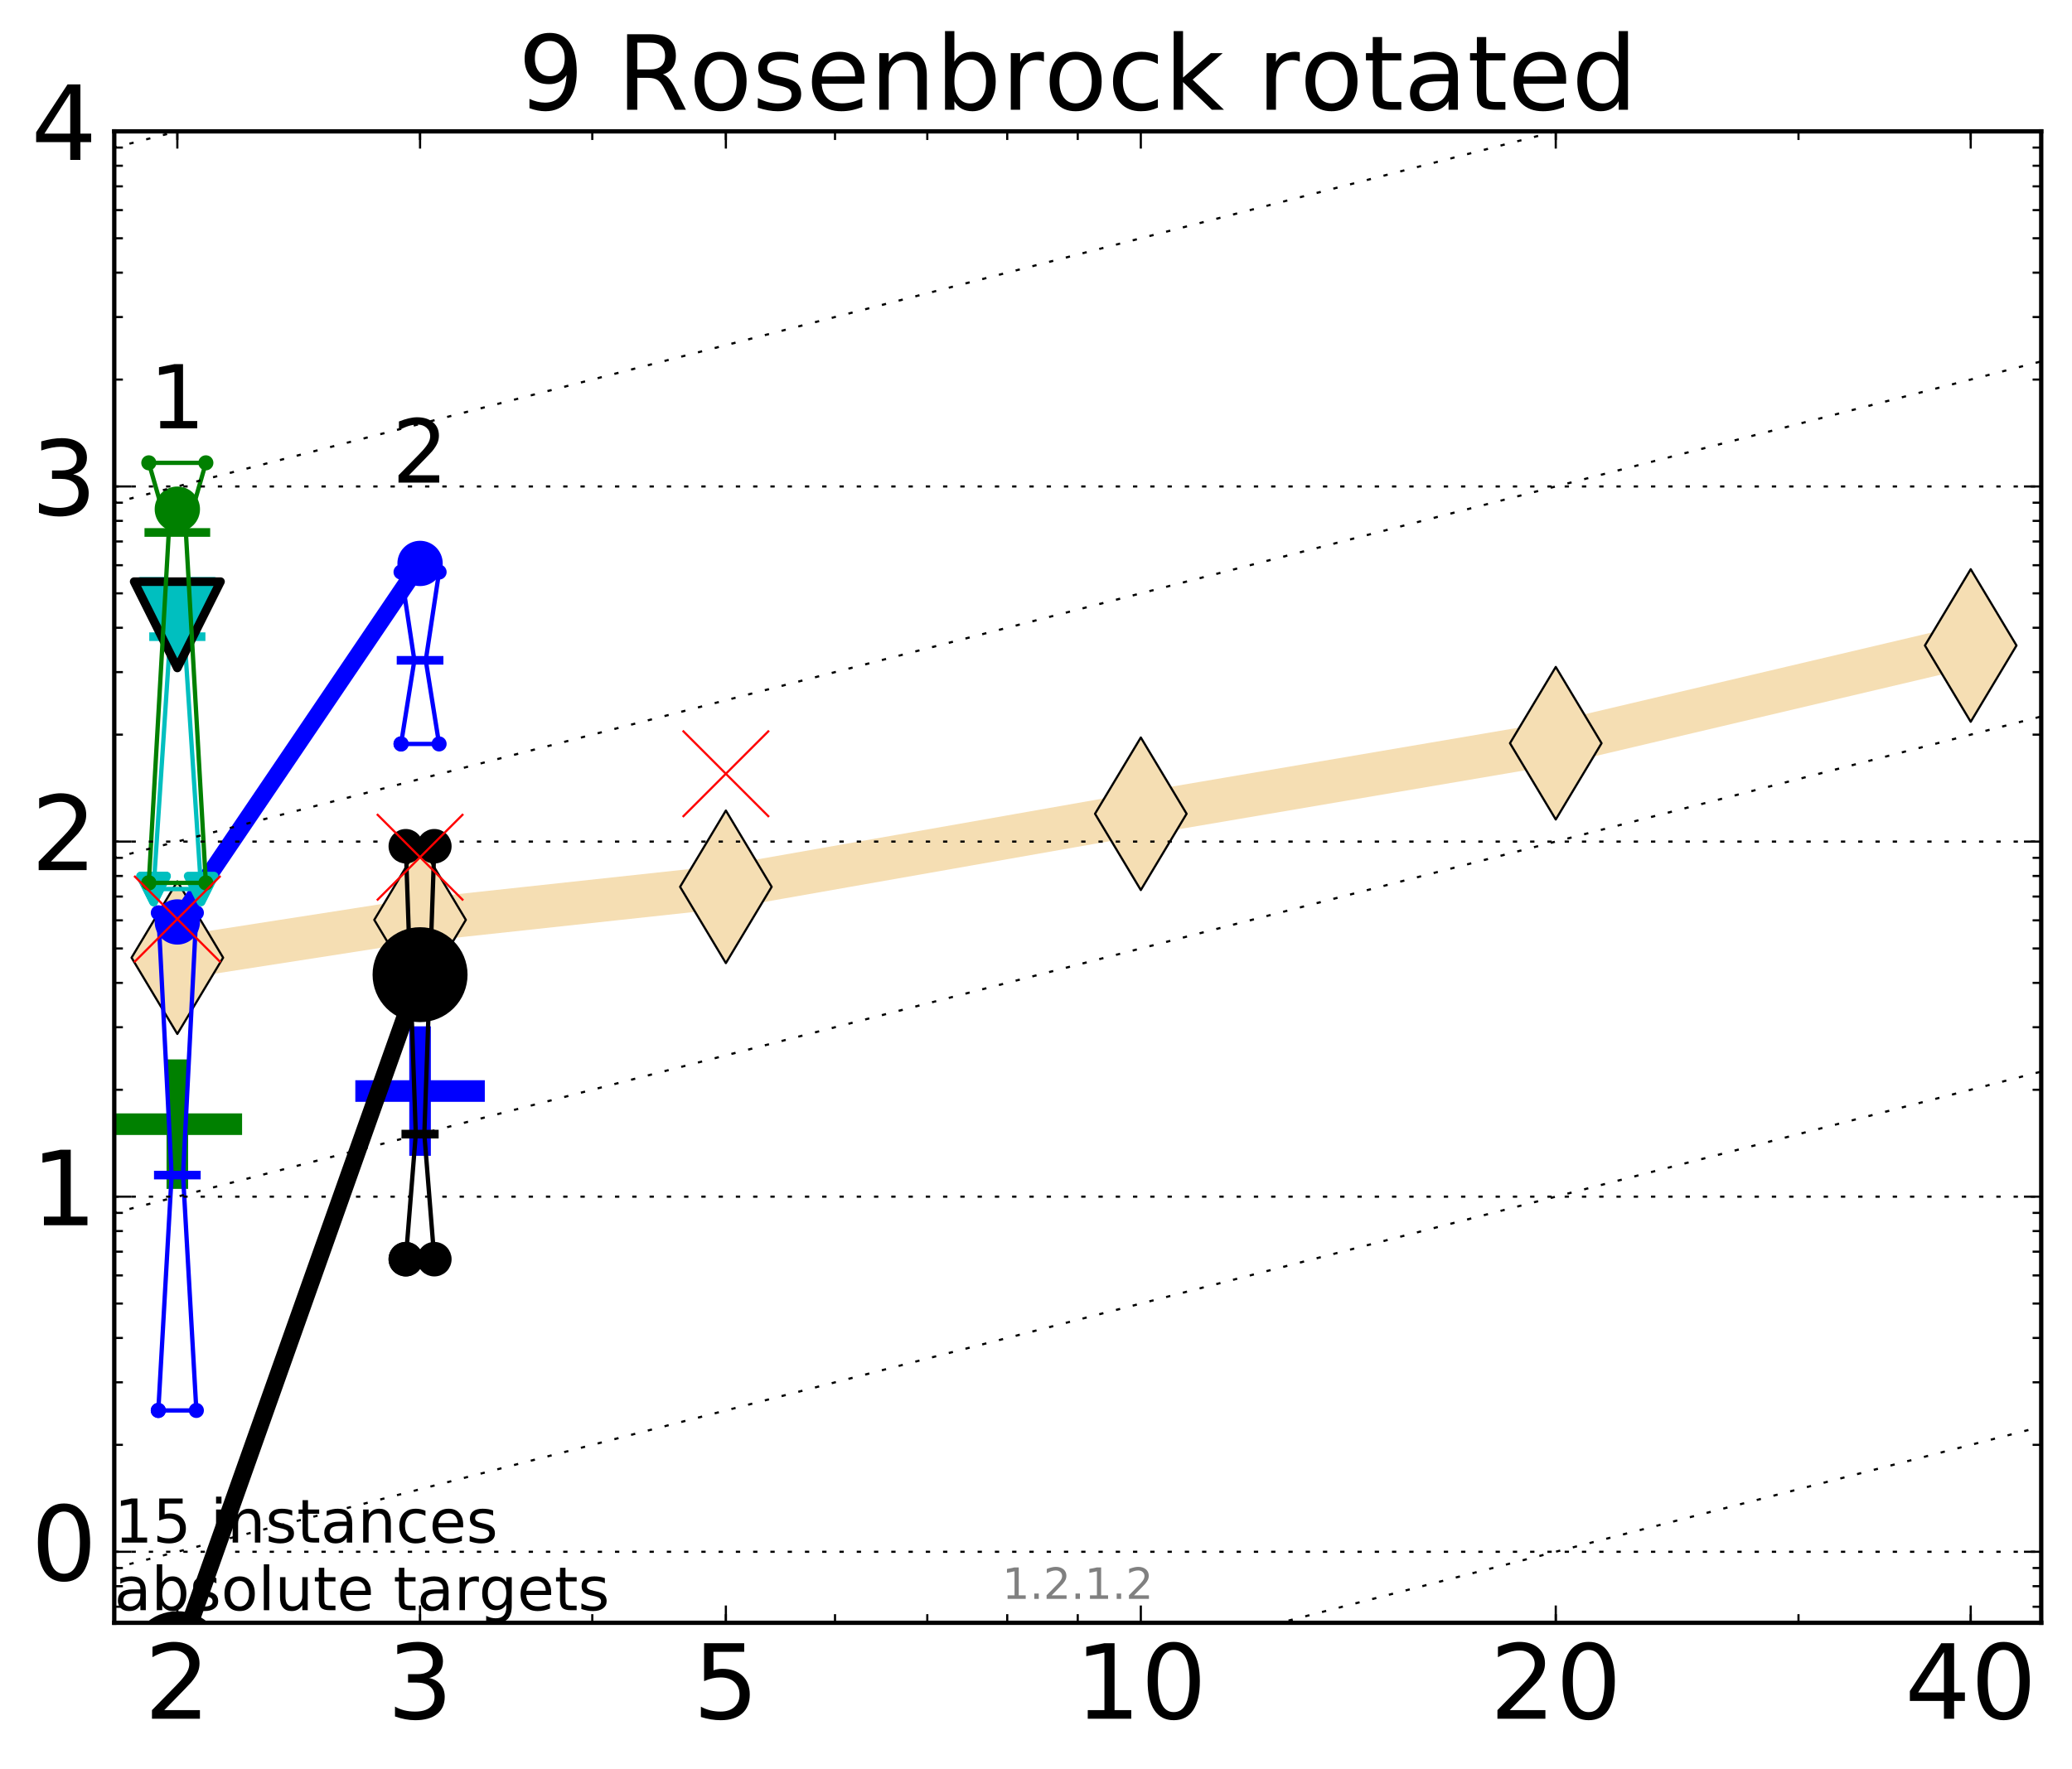 <?xml version="1.0" encoding="utf-8" standalone="no"?>
<!DOCTYPE svg PUBLIC "-//W3C//DTD SVG 1.1//EN"
  "http://www.w3.org/Graphics/SVG/1.1/DTD/svg11.dtd">
<!-- Created with matplotlib (http://matplotlib.org/) -->
<svg height="410pt" version="1.1" viewBox="0 0 480 410" width="480pt" xmlns="http://www.w3.org/2000/svg" xmlns:xlink="http://www.w3.org/1999/xlink">
 <defs>
  <style type="text/css">
*{stroke-linecap:butt;stroke-linejoin:round;stroke-miterlimit:100000;}
  </style>
 </defs>
 <g id="figure_1">
  <g id="patch_1">
   <path d="M 0 410.464 
L 480.07 410.464 
L 480.07 0 
L 0 0 
z
" style="fill:#ffffff;"/>
  </g>
  <g id="axes_1">
   <g id="patch_2">
    <path d="M 26.47 376.036 
L 472.87 376.036 
L 472.87 30.436 
L 26.47 30.436 
z
" style="fill:#ffffff;"/>
   </g>
   <g id="line2d_1">
    <path clip-path="url(#pd590827c18)" d="M 41.082 221.913 
L 97.312 213.157 
L 168.155 205.499 
L 264.282 188.57 
L 360.409 172.222 
L 456.536 149.575 
" style="fill:none;stroke:#f5deb3;stroke-linecap:square;stroke-width:10.0;"/>
    <defs>
     <path d="M -0 17.678 
L 10.607 0 
L 0 -17.678 
L -10.607 -0 
z
" id="m4404796db0" style="stroke:#000000;stroke-linejoin:miter;stroke-width:0.5;"/>
    </defs>
    <g clip-path="url(#pd590827c18)">
     <use style="fill:#f5deb3;stroke:#000000;stroke-linejoin:miter;stroke-width:0.5;" x="41.082" xlink:href="#m4404796db0" y="221.913"/>
     <use style="fill:#f5deb3;stroke:#000000;stroke-linejoin:miter;stroke-width:0.5;" x="97.312" xlink:href="#m4404796db0" y="213.157"/>
     <use style="fill:#f5deb3;stroke:#000000;stroke-linejoin:miter;stroke-width:0.5;" x="168.155" xlink:href="#m4404796db0" y="205.499"/>
     <use style="fill:#f5deb3;stroke:#000000;stroke-linejoin:miter;stroke-width:0.5;" x="264.282" xlink:href="#m4404796db0" y="188.57"/>
     <use style="fill:#f5deb3;stroke:#000000;stroke-linejoin:miter;stroke-width:0.5;" x="360.409" xlink:href="#m4404796db0" y="172.222"/>
     <use style="fill:#f5deb3;stroke:#000000;stroke-linejoin:miter;stroke-width:0.5;" x="456.536" xlink:href="#m4404796db0" y="149.575"/>
    </g>
   </g>
   <g id="line2d_2">
    <defs>
     <path d="M -15 0 
L 15 0 
M 0 15 
L 0 -15 
" id="me216e71aa7" style="stroke:#008000;stroke-width:5.0;"/>
    </defs>
    <g clip-path="url(#pd590827c18)">
     <use style="fill:#008000;stroke:#008000;stroke-width:5.0;" x="41.082" xlink:href="#me216e71aa7" y="260.497"/>
    </g>
   </g>
   <g id="line2d_3">
    <defs>
     <path d="M -15 0 
L 15 0 
M 0 15 
L 0 -15 
" id="m87213e267c" style="stroke:#0000ff;stroke-width:5.0;"/>
    </defs>
    <g clip-path="url(#pd590827c18)">
     <use style="fill:#0000ff;stroke:#0000ff;stroke-width:5.0;" x="97.312" xlink:href="#m87213e267c" y="252.822"/>
    </g>
   </g>
   <g id="line2d_4">
    <path clip-path="url(#pd590827c18)" d="M 37.777 384.35 
L 40.09 384.35 
L 37.777 384.35 
L 44.386 384.35 
L 42.073 384.35 
L 44.386 384.35 
L 37.777 384.35 
" style="fill:none;stroke:#000000;stroke-linecap:square;"/>
   </g>
   <g id="line2d_5">
    <path clip-path="url(#pd590827c18)" d="M 37.777 384.35 
L 44.386 384.35 
L 44.386 384.35 
L 37.777 384.35 
L 37.777 384.35 
" style="fill:none;"/>
    <defs>
     <path d="M 0 3 
C 0.796 3 1.559 2.684 2.121 2.121 
C 2.684 1.559 3 0.796 3 0 
C 3 -0.796 2.684 -1.559 2.121 -2.121 
C 1.559 -2.684 0.796 -3 0 -3 
C -0.796 -3 -1.559 -2.684 -2.121 -2.121 
C -2.684 -1.559 -3 -0.796 -3 0 
C -3 0.796 -2.684 1.559 -2.121 2.121 
C -1.559 2.684 -0.796 3 0 3 
z
" id="mb5e96d8d85" style="stroke:#000000;stroke-width:2.0;"/>
    </defs>
    <g clip-path="url(#pd590827c18)">
     <use style="stroke:#000000;stroke-width:2.0;" x="37.777" xlink:href="#mb5e96d8d85" y="384.35"/>
     <use style="stroke:#000000;stroke-width:2.0;" x="44.386" xlink:href="#mb5e96d8d85" y="384.35"/>
     <use style="stroke:#000000;stroke-width:2.0;" x="44.386" xlink:href="#mb5e96d8d85" y="384.35"/>
     <use style="stroke:#000000;stroke-width:2.0;" x="37.777" xlink:href="#mb5e96d8d85" y="384.35"/>
     <use style="stroke:#000000;stroke-width:2.0;" x="37.777" xlink:href="#mb5e96d8d85" y="384.35"/>
    </g>
   </g>
   <g id="line2d_6">
    <path clip-path="url(#pd590827c18)" d="M 37.777 384.35 
L 44.386 384.35 
" style="fill:none;stroke:#000000;stroke-linecap:square;stroke-width:2.0;"/>
   </g>
   <g id="line2d_7">
    <path clip-path="url(#pd590827c18)" d="M 94.008 291.783 
L 96.321 262.804 
L 94.008 196.096 
L 100.617 196.096 
L 98.304 262.804 
L 100.617 291.783 
L 94.008 291.783 
" style="fill:none;stroke:#000000;stroke-linecap:square;"/>
   </g>
   <g id="line2d_8">
    <path clip-path="url(#pd590827c18)" d="M 94.008 291.783 
L 100.617 291.783 
L 100.617 196.096 
L 94.008 196.096 
L 94.008 291.783 
" style="fill:none;"/>
    <g clip-path="url(#pd590827c18)">
     <use style="stroke:#000000;stroke-width:2.0;" x="94.008" xlink:href="#mb5e96d8d85" y="291.783"/>
     <use style="stroke:#000000;stroke-width:2.0;" x="100.617" xlink:href="#mb5e96d8d85" y="291.783"/>
     <use style="stroke:#000000;stroke-width:2.0;" x="100.617" xlink:href="#mb5e96d8d85" y="196.096"/>
     <use style="stroke:#000000;stroke-width:2.0;" x="94.008" xlink:href="#mb5e96d8d85" y="196.096"/>
     <use style="stroke:#000000;stroke-width:2.0;" x="94.008" xlink:href="#mb5e96d8d85" y="291.783"/>
    </g>
   </g>
   <g id="line2d_9">
    <path clip-path="url(#pd590827c18)" d="M 94.008 262.804 
L 100.617 262.804 
" style="fill:none;stroke:#000000;stroke-linecap:square;stroke-width:2.0;"/>
   </g>
   <g id="line2d_10">
    <path clip-path="url(#pd590827c18)" d="M 41.082 384.35 
L 97.312 225.855 
" style="fill:none;stroke:#000000;stroke-linecap:square;stroke-width:4.0;"/>
   </g>
   <g id="line2d_11">
    <path clip-path="url(#pd590827c18)" d="M 41.082 384.35 
L 97.312 225.855 
" style="fill:none;"/>
    <defs>
     <path d="M 0 10 
C 2.652 10 5.196 8.946 7.071 7.071 
C 8.946 5.196 10 2.652 10 0 
C 10 -2.652 8.946 -5.196 7.071 -7.071 
C 5.196 -8.946 2.652 -10 0 -10 
C -2.652 -10 -5.196 -8.946 -7.071 -7.071 
C -8.946 -5.196 -10 -2.652 -10 0 
C -10 2.652 -8.946 5.196 -7.071 7.071 
C -5.196 8.946 -2.652 10 0 10 
z
" id="m36f21cb3d3" style="stroke:#000000;stroke-width:2.0;"/>
    </defs>
    <g clip-path="url(#pd590827c18)">
     <use style="stroke:#000000;stroke-width:2.0;" x="41.082" xlink:href="#m36f21cb3d3" y="384.35"/>
     <use style="stroke:#000000;stroke-width:2.0;" x="97.312" xlink:href="#m36f21cb3d3" y="225.855"/>
    </g>
   </g>
   <g id="line2d_12">
    <path clip-path="url(#pd590827c18)" d="M 36.676 326.834 
L 39.76 272.299 
L 36.676 211.519 
L 45.488 211.519 
L 42.403 272.299 
L 45.488 326.834 
L 36.676 326.834 
" style="fill:none;stroke:#0000ff;stroke-linecap:square;"/>
   </g>
   <g id="line2d_13">
    <path clip-path="url(#pd590827c18)" d="M 36.676 326.834 
L 45.488 326.834 
L 45.488 211.519 
L 36.676 211.519 
L 36.676 326.834 
" style="fill:none;"/>
    <defs>
     <path d="M 0 1.5 
C 0.398 1.5 0.779 1.342 1.061 1.061 
C 1.342 0.779 1.5 0.398 1.5 0 
C 1.5 -0.398 1.342 -0.779 1.061 -1.061 
C 0.779 -1.342 0.398 -1.5 0 -1.5 
C -0.398 -1.5 -0.779 -1.342 -1.061 -1.061 
C -1.342 -0.779 -1.5 -0.398 -1.5 0 
C -1.5 0.398 -1.342 0.779 -1.061 1.061 
C -0.779 1.342 -0.398 1.5 0 1.5 
z
" id="me85b6ad735" style="stroke:#0000ff;stroke-width:0.5;"/>
    </defs>
    <g clip-path="url(#pd590827c18)">
     <use style="fill:#0000ff;stroke:#0000ff;stroke-width:0.5;" x="36.676" xlink:href="#me85b6ad735" y="326.834"/>
     <use style="fill:#0000ff;stroke:#0000ff;stroke-width:0.5;" x="45.488" xlink:href="#me85b6ad735" y="326.834"/>
     <use style="fill:#0000ff;stroke:#0000ff;stroke-width:0.5;" x="45.488" xlink:href="#me85b6ad735" y="211.519"/>
     <use style="fill:#0000ff;stroke:#0000ff;stroke-width:0.5;" x="36.676" xlink:href="#me85b6ad735" y="211.519"/>
     <use style="fill:#0000ff;stroke:#0000ff;stroke-width:0.5;" x="36.676" xlink:href="#me85b6ad735" y="326.834"/>
    </g>
   </g>
   <g id="line2d_14">
    <path clip-path="url(#pd590827c18)" d="M 36.676 272.299 
L 45.488 272.299 
" style="fill:none;stroke:#0000ff;stroke-linecap:square;stroke-width:2.0;"/>
   </g>
   <g id="line2d_15">
    <path clip-path="url(#pd590827c18)" d="M 92.906 172.385 
L 95.991 153.016 
L 92.906 132.56 
L 101.718 132.56 
L 98.634 153.016 
L 101.718 172.385 
L 92.906 172.385 
" style="fill:none;stroke:#0000ff;stroke-linecap:square;"/>
   </g>
   <g id="line2d_16">
    <path clip-path="url(#pd590827c18)" d="M 92.906 172.385 
L 101.718 172.385 
L 101.718 132.56 
L 92.906 132.56 
L 92.906 172.385 
" style="fill:none;"/>
    <g clip-path="url(#pd590827c18)">
     <use style="fill:#0000ff;stroke:#0000ff;stroke-width:0.5;" x="92.906" xlink:href="#me85b6ad735" y="172.385"/>
     <use style="fill:#0000ff;stroke:#0000ff;stroke-width:0.5;" x="101.718" xlink:href="#me85b6ad735" y="172.385"/>
     <use style="fill:#0000ff;stroke:#0000ff;stroke-width:0.5;" x="101.718" xlink:href="#me85b6ad735" y="132.56"/>
     <use style="fill:#0000ff;stroke:#0000ff;stroke-width:0.5;" x="92.906" xlink:href="#me85b6ad735" y="132.56"/>
     <use style="fill:#0000ff;stroke:#0000ff;stroke-width:0.5;" x="92.906" xlink:href="#me85b6ad735" y="172.385"/>
    </g>
   </g>
   <g id="line2d_17">
    <path clip-path="url(#pd590827c18)" d="M 92.906 153.016 
L 101.718 153.016 
" style="fill:none;stroke:#0000ff;stroke-linecap:square;stroke-width:2.0;"/>
   </g>
   <g id="line2d_18">
    <path clip-path="url(#pd590827c18)" d="M 41.082 213.637 
L 97.312 130.562 
" style="fill:none;stroke:#0000ff;stroke-linecap:square;stroke-width:4.0;"/>
   </g>
   <g id="line2d_19">
    <path clip-path="url(#pd590827c18)" d="M 41.082 213.637 
L 97.312 130.562 
" style="fill:none;"/>
    <defs>
     <path d="M 0 5 
C 1.326 5 2.598 4.473 3.536 3.536 
C 4.473 2.598 5 1.326 5 0 
C 5 -1.326 4.473 -2.598 3.536 -3.536 
C 2.598 -4.473 1.326 -5 0 -5 
C -1.326 -5 -2.598 -4.473 -3.536 -3.536 
C -4.473 -2.598 -5 -1.326 -5 0 
C -5 1.326 -4.473 2.598 -3.536 3.536 
C -2.598 4.473 -1.326 5 0 5 
z
" id="m12a043148b" style="stroke:#0000ff;stroke-width:0.5;"/>
    </defs>
    <g clip-path="url(#pd590827c18)">
     <use style="fill:#0000ff;stroke:#0000ff;stroke-width:0.5;" x="41.082" xlink:href="#m12a043148b" y="213.637"/>
     <use style="fill:#0000ff;stroke:#0000ff;stroke-width:0.5;" x="97.312" xlink:href="#m12a043148b" y="130.562"/>
    </g>
   </g>
   <g id="line2d_20">
    <path clip-path="url(#pd590827c18)" d="M 35.574 206.01 
L 39.429 147.536 
L 35.574 137.708 
L 46.589 137.708 
L 42.734 147.536 
L 46.589 206.01 
L 35.574 206.01 
" style="fill:none;stroke:#00bfbf;stroke-linecap:square;"/>
   </g>
   <g id="line2d_21">
    <path clip-path="url(#pd590827c18)" d="M 35.574 206.01 
L 46.589 206.01 
L 46.589 137.708 
L 35.574 137.708 
L 35.574 206.01 
" style="fill:none;"/>
    <defs>
     <path d="M -0 3 
L 3 -3 
L -3 -3 
z
" id="m315241bc78" style="stroke:#00bfbf;stroke-linejoin:miter;stroke-width:2.0;"/>
    </defs>
    <g clip-path="url(#pd590827c18)">
     <use style="fill:#00bfbf;stroke:#00bfbf;stroke-linejoin:miter;stroke-width:2.0;" x="35.574" xlink:href="#m315241bc78" y="206.01"/>
     <use style="fill:#00bfbf;stroke:#00bfbf;stroke-linejoin:miter;stroke-width:2.0;" x="46.589" xlink:href="#m315241bc78" y="206.01"/>
     <use style="fill:#00bfbf;stroke:#00bfbf;stroke-linejoin:miter;stroke-width:2.0;" x="46.589" xlink:href="#m315241bc78" y="137.708"/>
     <use style="fill:#00bfbf;stroke:#00bfbf;stroke-linejoin:miter;stroke-width:2.0;" x="35.574" xlink:href="#m315241bc78" y="137.708"/>
     <use style="fill:#00bfbf;stroke:#00bfbf;stroke-linejoin:miter;stroke-width:2.0;" x="35.574" xlink:href="#m315241bc78" y="206.01"/>
    </g>
   </g>
   <g id="line2d_22">
    <path clip-path="url(#pd590827c18)" d="M 35.574 147.536 
L 46.589 147.536 
" style="fill:none;stroke:#00bfbf;stroke-linecap:square;stroke-width:2.0;"/>
   </g>
   <g id="line2d_23">
    <path clip-path="url(#pd590827c18)" d="M 41.082 144.781 
" style="fill:none;"/>
    <defs>
     <path d="M -0 10 
L 10 -10 
L -10 -10 
z
" id="m2646978df0" style="stroke:#000000;stroke-linejoin:miter;stroke-width:2.0;"/>
    </defs>
    <g clip-path="url(#pd590827c18)">
     <use style="fill:#00bfbf;stroke:#000000;stroke-linejoin:miter;stroke-width:2.0;" x="41.082" xlink:href="#m2646978df0" y="144.781"/>
    </g>
   </g>
   <g id="line2d_24">
    <path clip-path="url(#pd590827c18)" d="M 34.473 204.581 
L 39.099 123.386 
L 34.473 107.249 
L 47.691 107.249 
L 43.064 123.386 
L 47.691 204.581 
L 34.473 204.581 
" style="fill:none;stroke:#008000;stroke-linecap:square;"/>
   </g>
   <g id="line2d_25">
    <path clip-path="url(#pd590827c18)" d="M 34.473 204.581 
L 47.691 204.581 
L 47.691 107.249 
L 34.473 107.249 
L 34.473 204.581 
" style="fill:none;"/>
    <defs>
     <path d="M 0 1.5 
C 0.398 1.5 0.779 1.342 1.061 1.061 
C 1.342 0.779 1.5 0.398 1.5 0 
C 1.5 -0.398 1.342 -0.779 1.061 -1.061 
C 0.779 -1.342 0.398 -1.5 0 -1.5 
C -0.398 -1.5 -0.779 -1.342 -1.061 -1.061 
C -1.342 -0.779 -1.5 -0.398 -1.5 0 
C -1.5 0.398 -1.342 0.779 -1.061 1.061 
C -0.779 1.342 -0.398 1.5 0 1.5 
z
" id="mc0c365b237" style="stroke:#008000;stroke-width:0.5;"/>
    </defs>
    <g clip-path="url(#pd590827c18)">
     <use style="fill:#008000;stroke:#008000;stroke-width:0.5;" x="34.473" xlink:href="#mc0c365b237" y="204.581"/>
     <use style="fill:#008000;stroke:#008000;stroke-width:0.5;" x="47.691" xlink:href="#mc0c365b237" y="204.581"/>
     <use style="fill:#008000;stroke:#008000;stroke-width:0.5;" x="47.691" xlink:href="#mc0c365b237" y="107.249"/>
     <use style="fill:#008000;stroke:#008000;stroke-width:0.5;" x="34.473" xlink:href="#mc0c365b237" y="107.249"/>
     <use style="fill:#008000;stroke:#008000;stroke-width:0.5;" x="34.473" xlink:href="#mc0c365b237" y="204.581"/>
    </g>
   </g>
   <g id="line2d_26">
    <path clip-path="url(#pd590827c18)" d="M 34.473 123.386 
L 47.691 123.386 
" style="fill:none;stroke:#008000;stroke-linecap:square;stroke-width:2.0;"/>
   </g>
   <g id="line2d_27">
    <path clip-path="url(#pd590827c18)" d="M 41.082 117.987 
" style="fill:none;"/>
    <defs>
     <path d="M 0 5 
C 1.326 5 2.598 4.473 3.536 3.536 
C 4.473 2.598 5 1.326 5 0 
C 5 -1.326 4.473 -2.598 3.536 -3.536 
C 2.598 -4.473 1.326 -5 0 -5 
C -1.326 -5 -2.598 -4.473 -3.536 -3.536 
C -4.473 -2.598 -5 -1.326 -5 0 
C -5 1.326 -4.473 2.598 -3.536 3.536 
C -2.598 4.473 -1.326 5 0 5 
z
" id="m2aead49994" style="stroke:#008000;stroke-width:0.5;"/>
    </defs>
    <g clip-path="url(#pd590827c18)">
     <use style="fill:#008000;stroke:#008000;stroke-width:0.5;" x="41.082" xlink:href="#m2aead49994" y="117.987"/>
    </g>
   </g>
   <g id="line2d_28"/>
   <g id="line2d_29"/>
   <g id="line2d_30"/>
   <g id="line2d_31"/>
   <g id="line2d_32"/>
   <g id="line2d_33"/>
   <g id="line2d_34"/>
   <g id="line2d_35">
    <defs>
     <path d="M -10 10 
L 10 -10 
M -10 -10 
L 10 10 
" id="m75d7cb2e87" style="stroke:#ff0000;stroke-width:0.5;"/>
    </defs>
    <g clip-path="url(#pd590827c18)">
     <use style="fill:#ff0000;stroke:#ff0000;stroke-width:0.5;" x="41.082" xlink:href="#m75d7cb2e87" y="212.966"/>
     <use style="fill:#ff0000;stroke:#ff0000;stroke-width:0.5;" x="97.312" xlink:href="#m75d7cb2e87" y="198.641"/>
     <use style="fill:#ff0000;stroke:#ff0000;stroke-width:0.5;" x="168.155" xlink:href="#m75d7cb2e87" y="179.3"/>
    </g>
   </g>
   <g id="line2d_36">
    <path clip-path="url(#pd590827c18)" d="M 159.059 411.464 
L 481.07 328.487 
" style="fill:none;stroke:#000000;stroke-dasharray:1,3;stroke-dashoffset:0.0;stroke-width:0.5;"/>
   </g>
   <g id="line2d_37">
    <path clip-path="url(#pd590827c18)" d="M -1 370.423 
L 481.07 246.201 
" style="fill:none;stroke:#000000;stroke-dasharray:1,3;stroke-dashoffset:0.0;stroke-width:0.5;"/>
   </g>
   <g id="line2d_38">
    <path clip-path="url(#pd590827c18)" d="M -1 288.137 
L 481.07 163.915 
" style="fill:none;stroke:#000000;stroke-dasharray:1,3;stroke-dashoffset:0.0;stroke-width:0.5;"/>
   </g>
   <g id="line2d_39">
    <path clip-path="url(#pd590827c18)" d="M -1 205.851 
L 481.07 81.629 
" style="fill:none;stroke:#000000;stroke-dasharray:1,3;stroke-dashoffset:0.0;stroke-width:0.5;"/>
   </g>
   <g id="line2d_40">
    <path clip-path="url(#pd590827c18)" d="M -1 123.566 
L 481.07 -0.656 
" style="fill:none;stroke:#000000;stroke-dasharray:1,3;stroke-dashoffset:0.0;stroke-width:0.5;"/>
   </g>
   <g id="line2d_41">
    <path clip-path="url(#pd590827c18)" d="M -1 41.28 
L 163.077 -1 
" style="fill:none;stroke:#000000;stroke-dasharray:1,3;stroke-dashoffset:0.0;stroke-width:0.5;"/>
   </g>
   <g id="line2d_42">
    <path clip-path="url(#pd590827c18)" style="fill:none;stroke:#000000;stroke-dasharray:1,3;stroke-dashoffset:0.0;stroke-width:0.5;"/>
   </g>
   <g id="line2d_43">
    <path clip-path="url(#pd590827c18)" style="fill:none;stroke:#000000;stroke-dasharray:1,3;stroke-dashoffset:0.0;stroke-width:0.5;"/>
   </g>
   <g id="line2d_44">
    <path clip-path="url(#pd590827c18)" style="fill:none;stroke:#000000;stroke-dasharray:1,3;stroke-dashoffset:0.0;stroke-width:0.5;"/>
   </g>
   <g id="patch_3">
    <path d="M 26.47 30.436 
L 472.87 30.436 
" style="fill:none;stroke:#000000;stroke-linecap:square;stroke-linejoin:miter;"/>
   </g>
   <g id="patch_4">
    <path d="M 472.87 376.036 
L 472.87 30.436 
" style="fill:none;stroke:#000000;stroke-linecap:square;stroke-linejoin:miter;"/>
   </g>
   <g id="patch_5">
    <path d="M 26.47 376.036 
L 472.87 376.036 
" style="fill:none;stroke:#000000;stroke-linecap:square;stroke-linejoin:miter;"/>
   </g>
   <g id="patch_6">
    <path d="M 26.47 376.036 
L 26.47 30.436 
" style="fill:none;stroke:#000000;stroke-linecap:square;stroke-linejoin:miter;"/>
   </g>
   <g id="matplotlib.axis_1">
    <g id="xtick_1">
     <g id="line2d_45">
      <defs>
       <path d="M 0 0 
L 0 -4 
" id="m6df9cd777f" style="stroke:#000000;stroke-width:0.5;"/>
      </defs>
      <g>
       <use style="stroke:#000000;stroke-width:0.5;" x="41.082" xlink:href="#m6df9cd777f" y="376.036"/>
      </g>
     </g>
     <g id="line2d_46">
      <defs>
       <path d="M 0 0 
L 0 4 
" id="m297a666d2f" style="stroke:#000000;stroke-width:0.5;"/>
      </defs>
      <g>
       <use style="stroke:#000000;stroke-width:0.5;" x="41.082" xlink:href="#m297a666d2f" y="30.436"/>
      </g>
     </g>
     <g id="text_1">
      <!-- 2 -->
      <defs>
       <path d="M 19.188 8.297 
L 53.609 8.297 
L 53.609 0 
L 7.328 0 
L 7.328 8.297 
Q 12.938 14.109 22.625 23.891 
Q 32.328 33.688 34.812 36.531 
Q 39.547 41.844 41.422 45.531 
Q 43.312 49.219 43.312 52.781 
Q 43.312 58.594 39.234 62.25 
Q 35.156 65.922 28.609 65.922 
Q 23.969 65.922 18.812 64.312 
Q 13.672 62.703 7.812 59.422 
L 7.812 69.391 
Q 13.766 71.781 18.938 73 
Q 24.125 74.219 28.422 74.219 
Q 39.75 74.219 46.484 68.547 
Q 53.219 62.891 53.219 53.422 
Q 53.219 48.922 51.531 44.891 
Q 49.859 40.875 45.406 35.406 
Q 44.188 33.984 37.641 27.219 
Q 31.109 20.453 19.188 8.297 
" id="BitstreamVeraSans-Roman-32"/>
      </defs>
      <g transform="translate(33.447 398.272)scale(0.24 -0.24)">
       <use xlink:href="#BitstreamVeraSans-Roman-32"/>
      </g>
     </g>
    </g>
    <g id="xtick_2">
     <g id="line2d_47">
      <g>
       <use style="stroke:#000000;stroke-width:0.5;" x="97.312" xlink:href="#m6df9cd777f" y="376.036"/>
      </g>
     </g>
     <g id="line2d_48">
      <g>
       <use style="stroke:#000000;stroke-width:0.5;" x="97.312" xlink:href="#m297a666d2f" y="30.436"/>
      </g>
     </g>
     <g id="text_2">
      <!-- 3 -->
      <defs>
       <path d="M 40.578 39.312 
Q 47.656 37.797 51.625 33 
Q 55.609 28.219 55.609 21.188 
Q 55.609 10.406 48.188 4.484 
Q 40.766 -1.422 27.094 -1.422 
Q 22.516 -1.422 17.656 -0.516 
Q 12.797 0.391 7.625 2.203 
L 7.625 11.719 
Q 11.719 9.328 16.594 8.109 
Q 21.484 6.891 26.812 6.891 
Q 36.078 6.891 40.938 10.547 
Q 45.797 14.203 45.797 21.188 
Q 45.797 27.641 41.281 31.266 
Q 36.766 34.906 28.719 34.906 
L 20.219 34.906 
L 20.219 43.016 
L 29.109 43.016 
Q 36.375 43.016 40.234 45.922 
Q 44.094 48.828 44.094 54.297 
Q 44.094 59.906 40.109 62.906 
Q 36.141 65.922 28.719 65.922 
Q 24.656 65.922 20.016 65.031 
Q 15.375 64.156 9.812 62.312 
L 9.812 71.094 
Q 15.438 72.656 20.344 73.438 
Q 25.25 74.219 29.594 74.219 
Q 40.828 74.219 47.359 69.109 
Q 53.906 64.016 53.906 55.328 
Q 53.906 49.266 50.438 45.094 
Q 46.969 40.922 40.578 39.312 
" id="BitstreamVeraSans-Roman-33"/>
      </defs>
      <g transform="translate(89.677 398.272)scale(0.24 -0.24)">
       <use xlink:href="#BitstreamVeraSans-Roman-33"/>
      </g>
     </g>
    </g>
    <g id="xtick_3">
     <g id="line2d_49">
      <g>
       <use style="stroke:#000000;stroke-width:0.5;" x="168.155" xlink:href="#m6df9cd777f" y="376.036"/>
      </g>
     </g>
     <g id="line2d_50">
      <g>
       <use style="stroke:#000000;stroke-width:0.5;" x="168.155" xlink:href="#m297a666d2f" y="30.436"/>
      </g>
     </g>
     <g id="text_3">
      <!-- 5 -->
      <defs>
       <path d="M 10.797 72.906 
L 49.516 72.906 
L 49.516 64.594 
L 19.828 64.594 
L 19.828 46.734 
Q 21.969 47.469 24.109 47.828 
Q 26.266 48.188 28.422 48.188 
Q 40.625 48.188 47.75 41.5 
Q 54.891 34.812 54.891 23.391 
Q 54.891 11.625 47.562 5.094 
Q 40.234 -1.422 26.906 -1.422 
Q 22.312 -1.422 17.547 -0.641 
Q 12.797 0.141 7.719 1.703 
L 7.719 11.625 
Q 12.109 9.234 16.797 8.062 
Q 21.484 6.891 26.703 6.891 
Q 35.156 6.891 40.078 11.328 
Q 45.016 15.766 45.016 23.391 
Q 45.016 31 40.078 35.438 
Q 35.156 39.891 26.703 39.891 
Q 22.75 39.891 18.812 39.016 
Q 14.891 38.141 10.797 36.281 
z
" id="BitstreamVeraSans-Roman-35"/>
      </defs>
      <g transform="translate(160.52 398.272)scale(0.24 -0.24)">
       <use xlink:href="#BitstreamVeraSans-Roman-35"/>
      </g>
     </g>
    </g>
    <g id="xtick_4">
     <g id="line2d_51">
      <g>
       <use style="stroke:#000000;stroke-width:0.5;" x="264.282" xlink:href="#m6df9cd777f" y="376.036"/>
      </g>
     </g>
     <g id="line2d_52">
      <g>
       <use style="stroke:#000000;stroke-width:0.5;" x="264.282" xlink:href="#m297a666d2f" y="30.436"/>
      </g>
     </g>
     <g id="text_4">
      <!-- 10 -->
      <defs>
       <path d="M 31.781 66.406 
Q 24.172 66.406 20.328 58.906 
Q 16.5 51.422 16.5 36.375 
Q 16.5 21.391 20.328 13.891 
Q 24.172 6.391 31.781 6.391 
Q 39.453 6.391 43.281 13.891 
Q 47.125 21.391 47.125 36.375 
Q 47.125 51.422 43.281 58.906 
Q 39.453 66.406 31.781 66.406 
M 31.781 74.219 
Q 44.047 74.219 50.516 64.516 
Q 56.984 54.828 56.984 36.375 
Q 56.984 17.969 50.516 8.266 
Q 44.047 -1.422 31.781 -1.422 
Q 19.531 -1.422 13.062 8.266 
Q 6.594 17.969 6.594 36.375 
Q 6.594 54.828 13.062 64.516 
Q 19.531 74.219 31.781 74.219 
" id="BitstreamVeraSans-Roman-30"/>
       <path d="M 12.406 8.297 
L 28.516 8.297 
L 28.516 63.922 
L 10.984 60.406 
L 10.984 69.391 
L 28.422 72.906 
L 38.281 72.906 
L 38.281 8.297 
L 54.391 8.297 
L 54.391 0 
L 12.406 0 
z
" id="BitstreamVeraSans-Roman-31"/>
      </defs>
      <g transform="translate(249.012 398.272)scale(0.24 -0.24)">
       <use xlink:href="#BitstreamVeraSans-Roman-31"/>
       <use x="63.623" xlink:href="#BitstreamVeraSans-Roman-30"/>
      </g>
     </g>
    </g>
    <g id="xtick_5">
     <g id="line2d_53">
      <g>
       <use style="stroke:#000000;stroke-width:0.5;" x="360.409" xlink:href="#m6df9cd777f" y="376.036"/>
      </g>
     </g>
     <g id="line2d_54">
      <g>
       <use style="stroke:#000000;stroke-width:0.5;" x="360.409" xlink:href="#m297a666d2f" y="30.436"/>
      </g>
     </g>
     <g id="text_5">
      <!-- 20 -->
      <g transform="translate(345.139 398.272)scale(0.24 -0.24)">
       <use xlink:href="#BitstreamVeraSans-Roman-32"/>
       <use x="63.623" xlink:href="#BitstreamVeraSans-Roman-30"/>
      </g>
     </g>
    </g>
    <g id="xtick_6">
     <g id="line2d_55">
      <g>
       <use style="stroke:#000000;stroke-width:0.5;" x="456.536" xlink:href="#m6df9cd777f" y="376.036"/>
      </g>
     </g>
     <g id="line2d_56">
      <g>
       <use style="stroke:#000000;stroke-width:0.5;" x="456.536" xlink:href="#m297a666d2f" y="30.436"/>
      </g>
     </g>
     <g id="text_6">
      <!-- 40 -->
      <defs>
       <path d="M 37.797 64.312 
L 12.891 25.391 
L 37.797 25.391 
z
M 35.203 72.906 
L 47.609 72.906 
L 47.609 25.391 
L 58.016 25.391 
L 58.016 17.188 
L 47.609 17.188 
L 47.609 0 
L 37.797 0 
L 37.797 17.188 
L 4.891 17.188 
L 4.891 26.703 
z
" id="BitstreamVeraSans-Roman-34"/>
      </defs>
      <g transform="translate(441.266 398.272)scale(0.24 -0.24)">
       <use xlink:href="#BitstreamVeraSans-Roman-34"/>
       <use x="63.623" xlink:href="#BitstreamVeraSans-Roman-30"/>
      </g>
     </g>
    </g>
    <g id="xtick_7">
     <g id="line2d_57">
      <defs>
       <path d="M 0 0 
L 0 -2 
" id="m7713def77a" style="stroke:#000000;stroke-width:0.5;"/>
      </defs>
      <g>
       <use style="stroke:#000000;stroke-width:0.5;" x="41.082" xlink:href="#m7713def77a" y="376.036"/>
      </g>
     </g>
     <g id="line2d_58">
      <defs>
       <path d="M 0 0 
L 0 2 
" id="mea2a2c29f2" style="stroke:#000000;stroke-width:0.5;"/>
      </defs>
      <g>
       <use style="stroke:#000000;stroke-width:0.5;" x="41.082" xlink:href="#mea2a2c29f2" y="30.436"/>
      </g>
     </g>
    </g>
    <g id="xtick_8">
     <g id="line2d_59">
      <g>
       <use style="stroke:#000000;stroke-width:0.5;" x="97.312" xlink:href="#m7713def77a" y="376.036"/>
      </g>
     </g>
     <g id="line2d_60">
      <g>
       <use style="stroke:#000000;stroke-width:0.5;" x="97.312" xlink:href="#mea2a2c29f2" y="30.436"/>
      </g>
     </g>
    </g>
    <g id="xtick_9">
     <g id="line2d_61">
      <g>
       <use style="stroke:#000000;stroke-width:0.5;" x="137.209" xlink:href="#m7713def77a" y="376.036"/>
      </g>
     </g>
     <g id="line2d_62">
      <g>
       <use style="stroke:#000000;stroke-width:0.5;" x="137.209" xlink:href="#mea2a2c29f2" y="30.436"/>
      </g>
     </g>
    </g>
    <g id="xtick_10">
     <g id="line2d_63">
      <g>
       <use style="stroke:#000000;stroke-width:0.5;" x="168.155" xlink:href="#m7713def77a" y="376.036"/>
      </g>
     </g>
     <g id="line2d_64">
      <g>
       <use style="stroke:#000000;stroke-width:0.5;" x="168.155" xlink:href="#mea2a2c29f2" y="30.436"/>
      </g>
     </g>
    </g>
    <g id="xtick_11">
     <g id="line2d_65">
      <g>
       <use style="stroke:#000000;stroke-width:0.5;" x="193.439" xlink:href="#m7713def77a" y="376.036"/>
      </g>
     </g>
     <g id="line2d_66">
      <g>
       <use style="stroke:#000000;stroke-width:0.5;" x="193.439" xlink:href="#mea2a2c29f2" y="30.436"/>
      </g>
     </g>
    </g>
    <g id="xtick_12">
     <g id="line2d_67">
      <g>
       <use style="stroke:#000000;stroke-width:0.5;" x="214.817" xlink:href="#m7713def77a" y="376.036"/>
      </g>
     </g>
     <g id="line2d_68">
      <g>
       <use style="stroke:#000000;stroke-width:0.5;" x="214.817" xlink:href="#mea2a2c29f2" y="30.436"/>
      </g>
     </g>
    </g>
    <g id="xtick_13">
     <g id="line2d_69">
      <g>
       <use style="stroke:#000000;stroke-width:0.5;" x="233.336" xlink:href="#m7713def77a" y="376.036"/>
      </g>
     </g>
     <g id="line2d_70">
      <g>
       <use style="stroke:#000000;stroke-width:0.5;" x="233.336" xlink:href="#mea2a2c29f2" y="30.436"/>
      </g>
     </g>
    </g>
    <g id="xtick_14">
     <g id="line2d_71">
      <g>
       <use style="stroke:#000000;stroke-width:0.5;" x="249.67" xlink:href="#m7713def77a" y="376.036"/>
      </g>
     </g>
     <g id="line2d_72">
      <g>
       <use style="stroke:#000000;stroke-width:0.5;" x="249.67" xlink:href="#mea2a2c29f2" y="30.436"/>
      </g>
     </g>
    </g>
    <g id="xtick_15">
     <g id="line2d_73">
      <g>
       <use style="stroke:#000000;stroke-width:0.5;" x="360.409" xlink:href="#m7713def77a" y="376.036"/>
      </g>
     </g>
     <g id="line2d_74">
      <g>
       <use style="stroke:#000000;stroke-width:0.5;" x="360.409" xlink:href="#mea2a2c29f2" y="30.436"/>
      </g>
     </g>
    </g>
    <g id="xtick_16">
     <g id="line2d_75">
      <g>
       <use style="stroke:#000000;stroke-width:0.5;" x="416.639" xlink:href="#m7713def77a" y="376.036"/>
      </g>
     </g>
     <g id="line2d_76">
      <g>
       <use style="stroke:#000000;stroke-width:0.5;" x="416.639" xlink:href="#mea2a2c29f2" y="30.436"/>
      </g>
     </g>
    </g>
    <g id="xtick_17">
     <g id="line2d_77">
      <g>
       <use style="stroke:#000000;stroke-width:0.5;" x="456.536" xlink:href="#m7713def77a" y="376.036"/>
      </g>
     </g>
     <g id="line2d_78">
      <g>
       <use style="stroke:#000000;stroke-width:0.5;" x="456.536" xlink:href="#mea2a2c29f2" y="30.436"/>
      </g>
     </g>
    </g>
   </g>
   <g id="matplotlib.axis_2">
    <g id="ytick_1">
     <g id="line2d_79">
      <path clip-path="url(#pd590827c18)" d="M 26.47 359.579 
L 472.87 359.579 
" style="fill:none;stroke:#000000;stroke-dasharray:1,3;stroke-dashoffset:0.0;stroke-width:0.5;"/>
     </g>
     <g id="line2d_80">
      <defs>
       <path d="M 0 0 
L 4 0 
" id="mffc9d96c7a" style="stroke:#000000;stroke-width:0.5;"/>
      </defs>
      <g>
       <use style="stroke:#000000;stroke-width:0.5;" x="26.47" xlink:href="#mffc9d96c7a" y="359.579"/>
      </g>
     </g>
     <g id="line2d_81">
      <defs>
       <path d="M 0 0 
L -4 0 
" id="m3bb1656ff4" style="stroke:#000000;stroke-width:0.5;"/>
      </defs>
      <g>
       <use style="stroke:#000000;stroke-width:0.5;" x="472.87" xlink:href="#m3bb1656ff4" y="359.579"/>
      </g>
     </g>
     <g id="text_7">
      <!-- 0 -->
      <g transform="translate(7.2 366.202)scale(0.24 -0.24)">
       <use xlink:href="#BitstreamVeraSans-Roman-30"/>
      </g>
     </g>
    </g>
    <g id="ytick_2">
     <g id="line2d_82">
      <path clip-path="url(#pd590827c18)" d="M 26.47 277.293 
L 472.87 277.293 
" style="fill:none;stroke:#000000;stroke-dasharray:1,3;stroke-dashoffset:0.0;stroke-width:0.5;"/>
     </g>
     <g id="line2d_83">
      <g>
       <use style="stroke:#000000;stroke-width:0.5;" x="26.47" xlink:href="#mffc9d96c7a" y="277.293"/>
      </g>
     </g>
     <g id="line2d_84">
      <g>
       <use style="stroke:#000000;stroke-width:0.5;" x="472.87" xlink:href="#m3bb1656ff4" y="277.293"/>
      </g>
     </g>
     <g id="text_8">
      <!-- 1 -->
      <g transform="translate(7.2 283.916)scale(0.24 -0.24)">
       <use xlink:href="#BitstreamVeraSans-Roman-31"/>
      </g>
     </g>
    </g>
    <g id="ytick_3">
     <g id="line2d_85">
      <path clip-path="url(#pd590827c18)" d="M 26.47 195.008 
L 472.87 195.008 
" style="fill:none;stroke:#000000;stroke-dasharray:1,3;stroke-dashoffset:0.0;stroke-width:0.5;"/>
     </g>
     <g id="line2d_86">
      <g>
       <use style="stroke:#000000;stroke-width:0.5;" x="26.47" xlink:href="#mffc9d96c7a" y="195.008"/>
      </g>
     </g>
     <g id="line2d_87">
      <g>
       <use style="stroke:#000000;stroke-width:0.5;" x="472.87" xlink:href="#m3bb1656ff4" y="195.008"/>
      </g>
     </g>
     <g id="text_9">
      <!-- 2 -->
      <g transform="translate(7.2 201.63)scale(0.24 -0.24)">
       <use xlink:href="#BitstreamVeraSans-Roman-32"/>
      </g>
     </g>
    </g>
    <g id="ytick_4">
     <g id="line2d_88">
      <path clip-path="url(#pd590827c18)" d="M 26.47 112.722 
L 472.87 112.722 
" style="fill:none;stroke:#000000;stroke-dasharray:1,3;stroke-dashoffset:0.0;stroke-width:0.5;"/>
     </g>
     <g id="line2d_89">
      <g>
       <use style="stroke:#000000;stroke-width:0.5;" x="26.47" xlink:href="#mffc9d96c7a" y="112.722"/>
      </g>
     </g>
     <g id="line2d_90">
      <g>
       <use style="stroke:#000000;stroke-width:0.5;" x="472.87" xlink:href="#m3bb1656ff4" y="112.722"/>
      </g>
     </g>
     <g id="text_10">
      <!-- 3 -->
      <g transform="translate(7.2 119.344)scale(0.24 -0.24)">
       <use xlink:href="#BitstreamVeraSans-Roman-33"/>
      </g>
     </g>
    </g>
    <g id="ytick_5">
     <g id="line2d_91">
      <path clip-path="url(#pd590827c18)" d="M 26.47 30.436 
L 472.87 30.436 
" style="fill:none;stroke:#000000;stroke-dasharray:1,3;stroke-dashoffset:0.0;stroke-width:0.5;"/>
     </g>
     <g id="line2d_92">
      <g>
       <use style="stroke:#000000;stroke-width:0.5;" x="26.47" xlink:href="#mffc9d96c7a" y="30.436"/>
      </g>
     </g>
     <g id="line2d_93">
      <g>
       <use style="stroke:#000000;stroke-width:0.5;" x="472.87" xlink:href="#m3bb1656ff4" y="30.436"/>
      </g>
     </g>
     <g id="text_11">
      <!-- 4 -->
      <g transform="translate(7.2 37.059)scale(0.24 -0.24)">
       <use xlink:href="#BitstreamVeraSans-Roman-34"/>
      </g>
     </g>
    </g>
    <g id="ytick_6">
     <g id="line2d_94">
      <defs>
       <path d="M 0 0 
L 2 0 
" id="m30f77ec703" style="stroke:#000000;stroke-width:0.5;"/>
      </defs>
      <g>
       <use style="stroke:#000000;stroke-width:0.5;" x="26.47" xlink:href="#m30f77ec703" y="372.325"/>
      </g>
     </g>
     <g id="line2d_95">
      <defs>
       <path d="M 0 0 
L -2 0 
" id="m5f23e19512" style="stroke:#000000;stroke-width:0.5;"/>
      </defs>
      <g>
       <use style="stroke:#000000;stroke-width:0.5;" x="472.87" xlink:href="#m5f23e19512" y="372.325"/>
      </g>
     </g>
    </g>
    <g id="ytick_7">
     <g id="line2d_96">
      <g>
       <use style="stroke:#000000;stroke-width:0.5;" x="26.47" xlink:href="#m30f77ec703" y="367.553"/>
      </g>
     </g>
     <g id="line2d_97">
      <g>
       <use style="stroke:#000000;stroke-width:0.5;" x="472.87" xlink:href="#m5f23e19512" y="367.553"/>
      </g>
     </g>
    </g>
    <g id="ytick_8">
     <g id="line2d_98">
      <g>
       <use style="stroke:#000000;stroke-width:0.5;" x="26.47" xlink:href="#m30f77ec703" y="363.344"/>
      </g>
     </g>
     <g id="line2d_99">
      <g>
       <use style="stroke:#000000;stroke-width:0.5;" x="472.87" xlink:href="#m5f23e19512" y="363.344"/>
      </g>
     </g>
    </g>
    <g id="ytick_9">
     <g id="line2d_100">
      <g>
       <use style="stroke:#000000;stroke-width:0.5;" x="26.47" xlink:href="#m30f77ec703" y="334.809"/>
      </g>
     </g>
     <g id="line2d_101">
      <g>
       <use style="stroke:#000000;stroke-width:0.5;" x="472.87" xlink:href="#m5f23e19512" y="334.809"/>
      </g>
     </g>
    </g>
    <g id="ytick_10">
     <g id="line2d_102">
      <g>
       <use style="stroke:#000000;stroke-width:0.5;" x="26.47" xlink:href="#m30f77ec703" y="320.319"/>
      </g>
     </g>
     <g id="line2d_103">
      <g>
       <use style="stroke:#000000;stroke-width:0.5;" x="472.87" xlink:href="#m5f23e19512" y="320.319"/>
      </g>
     </g>
    </g>
    <g id="ytick_11">
     <g id="line2d_104">
      <g>
       <use style="stroke:#000000;stroke-width:0.5;" x="26.47" xlink:href="#m30f77ec703" y="310.038"/>
      </g>
     </g>
     <g id="line2d_105">
      <g>
       <use style="stroke:#000000;stroke-width:0.5;" x="472.87" xlink:href="#m5f23e19512" y="310.038"/>
      </g>
     </g>
    </g>
    <g id="ytick_12">
     <g id="line2d_106">
      <g>
       <use style="stroke:#000000;stroke-width:0.5;" x="26.47" xlink:href="#m30f77ec703" y="302.064"/>
      </g>
     </g>
     <g id="line2d_107">
      <g>
       <use style="stroke:#000000;stroke-width:0.5;" x="472.87" xlink:href="#m5f23e19512" y="302.064"/>
      </g>
     </g>
    </g>
    <g id="ytick_13">
     <g id="line2d_108">
      <g>
       <use style="stroke:#000000;stroke-width:0.5;" x="26.47" xlink:href="#m30f77ec703" y="295.548"/>
      </g>
     </g>
     <g id="line2d_109">
      <g>
       <use style="stroke:#000000;stroke-width:0.5;" x="472.87" xlink:href="#m5f23e19512" y="295.548"/>
      </g>
     </g>
    </g>
    <g id="ytick_14">
     <g id="line2d_110">
      <g>
       <use style="stroke:#000000;stroke-width:0.5;" x="26.47" xlink:href="#m30f77ec703" y="290.04"/>
      </g>
     </g>
     <g id="line2d_111">
      <g>
       <use style="stroke:#000000;stroke-width:0.5;" x="472.87" xlink:href="#m5f23e19512" y="290.04"/>
      </g>
     </g>
    </g>
    <g id="ytick_15">
     <g id="line2d_112">
      <g>
       <use style="stroke:#000000;stroke-width:0.5;" x="26.47" xlink:href="#m30f77ec703" y="285.268"/>
      </g>
     </g>
     <g id="line2d_113">
      <g>
       <use style="stroke:#000000;stroke-width:0.5;" x="472.87" xlink:href="#m5f23e19512" y="285.268"/>
      </g>
     </g>
    </g>
    <g id="ytick_16">
     <g id="line2d_114">
      <g>
       <use style="stroke:#000000;stroke-width:0.5;" x="26.47" xlink:href="#m30f77ec703" y="281.059"/>
      </g>
     </g>
     <g id="line2d_115">
      <g>
       <use style="stroke:#000000;stroke-width:0.5;" x="472.87" xlink:href="#m5f23e19512" y="281.059"/>
      </g>
     </g>
    </g>
    <g id="ytick_17">
     <g id="line2d_116">
      <g>
       <use style="stroke:#000000;stroke-width:0.5;" x="26.47" xlink:href="#m30f77ec703" y="252.523"/>
      </g>
     </g>
     <g id="line2d_117">
      <g>
       <use style="stroke:#000000;stroke-width:0.5;" x="472.87" xlink:href="#m5f23e19512" y="252.523"/>
      </g>
     </g>
    </g>
    <g id="ytick_18">
     <g id="line2d_118">
      <g>
       <use style="stroke:#000000;stroke-width:0.5;" x="26.47" xlink:href="#m30f77ec703" y="238.033"/>
      </g>
     </g>
     <g id="line2d_119">
      <g>
       <use style="stroke:#000000;stroke-width:0.5;" x="472.87" xlink:href="#m5f23e19512" y="238.033"/>
      </g>
     </g>
    </g>
    <g id="ytick_19">
     <g id="line2d_120">
      <g>
       <use style="stroke:#000000;stroke-width:0.5;" x="26.47" xlink:href="#m30f77ec703" y="227.752"/>
      </g>
     </g>
     <g id="line2d_121">
      <g>
       <use style="stroke:#000000;stroke-width:0.5;" x="472.87" xlink:href="#m5f23e19512" y="227.752"/>
      </g>
     </g>
    </g>
    <g id="ytick_20">
     <g id="line2d_122">
      <g>
       <use style="stroke:#000000;stroke-width:0.5;" x="26.47" xlink:href="#m30f77ec703" y="219.778"/>
      </g>
     </g>
     <g id="line2d_123">
      <g>
       <use style="stroke:#000000;stroke-width:0.5;" x="472.87" xlink:href="#m5f23e19512" y="219.778"/>
      </g>
     </g>
    </g>
    <g id="ytick_21">
     <g id="line2d_124">
      <g>
       <use style="stroke:#000000;stroke-width:0.5;" x="26.47" xlink:href="#m30f77ec703" y="213.263"/>
      </g>
     </g>
     <g id="line2d_125">
      <g>
       <use style="stroke:#000000;stroke-width:0.5;" x="472.87" xlink:href="#m5f23e19512" y="213.263"/>
      </g>
     </g>
    </g>
    <g id="ytick_22">
     <g id="line2d_126">
      <g>
       <use style="stroke:#000000;stroke-width:0.5;" x="26.47" xlink:href="#m30f77ec703" y="207.754"/>
      </g>
     </g>
     <g id="line2d_127">
      <g>
       <use style="stroke:#000000;stroke-width:0.5;" x="472.87" xlink:href="#m5f23e19512" y="207.754"/>
      </g>
     </g>
    </g>
    <g id="ytick_23">
     <g id="line2d_128">
      <g>
       <use style="stroke:#000000;stroke-width:0.5;" x="26.47" xlink:href="#m30f77ec703" y="202.982"/>
      </g>
     </g>
     <g id="line2d_129">
      <g>
       <use style="stroke:#000000;stroke-width:0.5;" x="472.87" xlink:href="#m5f23e19512" y="202.982"/>
      </g>
     </g>
    </g>
    <g id="ytick_24">
     <g id="line2d_130">
      <g>
       <use style="stroke:#000000;stroke-width:0.5;" x="26.47" xlink:href="#m30f77ec703" y="198.773"/>
      </g>
     </g>
     <g id="line2d_131">
      <g>
       <use style="stroke:#000000;stroke-width:0.5;" x="472.87" xlink:href="#m5f23e19512" y="198.773"/>
      </g>
     </g>
    </g>
    <g id="ytick_25">
     <g id="line2d_132">
      <g>
       <use style="stroke:#000000;stroke-width:0.5;" x="26.47" xlink:href="#m30f77ec703" y="170.237"/>
      </g>
     </g>
     <g id="line2d_133">
      <g>
       <use style="stroke:#000000;stroke-width:0.5;" x="472.87" xlink:href="#m5f23e19512" y="170.237"/>
      </g>
     </g>
    </g>
    <g id="ytick_26">
     <g id="line2d_134">
      <g>
       <use style="stroke:#000000;stroke-width:0.5;" x="26.47" xlink:href="#m30f77ec703" y="155.747"/>
      </g>
     </g>
     <g id="line2d_135">
      <g>
       <use style="stroke:#000000;stroke-width:0.5;" x="472.87" xlink:href="#m5f23e19512" y="155.747"/>
      </g>
     </g>
    </g>
    <g id="ytick_27">
     <g id="line2d_136">
      <g>
       <use style="stroke:#000000;stroke-width:0.5;" x="26.47" xlink:href="#m30f77ec703" y="145.467"/>
      </g>
     </g>
     <g id="line2d_137">
      <g>
       <use style="stroke:#000000;stroke-width:0.5;" x="472.87" xlink:href="#m5f23e19512" y="145.467"/>
      </g>
     </g>
    </g>
    <g id="ytick_28">
     <g id="line2d_138">
      <g>
       <use style="stroke:#000000;stroke-width:0.5;" x="26.47" xlink:href="#m30f77ec703" y="137.492"/>
      </g>
     </g>
     <g id="line2d_139">
      <g>
       <use style="stroke:#000000;stroke-width:0.5;" x="472.87" xlink:href="#m5f23e19512" y="137.492"/>
      </g>
     </g>
    </g>
    <g id="ytick_29">
     <g id="line2d_140">
      <g>
       <use style="stroke:#000000;stroke-width:0.5;" x="26.47" xlink:href="#m30f77ec703" y="130.977"/>
      </g>
     </g>
     <g id="line2d_141">
      <g>
       <use style="stroke:#000000;stroke-width:0.5;" x="472.87" xlink:href="#m5f23e19512" y="130.977"/>
      </g>
     </g>
    </g>
    <g id="ytick_30">
     <g id="line2d_142">
      <g>
       <use style="stroke:#000000;stroke-width:0.5;" x="26.47" xlink:href="#m30f77ec703" y="125.468"/>
      </g>
     </g>
     <g id="line2d_143">
      <g>
       <use style="stroke:#000000;stroke-width:0.5;" x="472.87" xlink:href="#m5f23e19512" y="125.468"/>
      </g>
     </g>
    </g>
    <g id="ytick_31">
     <g id="line2d_144">
      <g>
       <use style="stroke:#000000;stroke-width:0.5;" x="26.47" xlink:href="#m30f77ec703" y="120.696"/>
      </g>
     </g>
     <g id="line2d_145">
      <g>
       <use style="stroke:#000000;stroke-width:0.5;" x="472.87" xlink:href="#m5f23e19512" y="120.696"/>
      </g>
     </g>
    </g>
    <g id="ytick_32">
     <g id="line2d_146">
      <g>
       <use style="stroke:#000000;stroke-width:0.5;" x="26.47" xlink:href="#m30f77ec703" y="116.487"/>
      </g>
     </g>
     <g id="line2d_147">
      <g>
       <use style="stroke:#000000;stroke-width:0.5;" x="472.87" xlink:href="#m5f23e19512" y="116.487"/>
      </g>
     </g>
    </g>
    <g id="ytick_33">
     <g id="line2d_148">
      <g>
       <use style="stroke:#000000;stroke-width:0.5;" x="26.47" xlink:href="#m30f77ec703" y="87.952"/>
      </g>
     </g>
     <g id="line2d_149">
      <g>
       <use style="stroke:#000000;stroke-width:0.5;" x="472.87" xlink:href="#m5f23e19512" y="87.952"/>
      </g>
     </g>
    </g>
    <g id="ytick_34">
     <g id="line2d_150">
      <g>
       <use style="stroke:#000000;stroke-width:0.5;" x="26.47" xlink:href="#m30f77ec703" y="73.462"/>
      </g>
     </g>
     <g id="line2d_151">
      <g>
       <use style="stroke:#000000;stroke-width:0.5;" x="472.87" xlink:href="#m5f23e19512" y="73.462"/>
      </g>
     </g>
    </g>
    <g id="ytick_35">
     <g id="line2d_152">
      <g>
       <use style="stroke:#000000;stroke-width:0.5;" x="26.47" xlink:href="#m30f77ec703" y="63.181"/>
      </g>
     </g>
     <g id="line2d_153">
      <g>
       <use style="stroke:#000000;stroke-width:0.5;" x="472.87" xlink:href="#m5f23e19512" y="63.181"/>
      </g>
     </g>
    </g>
    <g id="ytick_36">
     <g id="line2d_154">
      <g>
       <use style="stroke:#000000;stroke-width:0.5;" x="26.47" xlink:href="#m30f77ec703" y="55.207"/>
      </g>
     </g>
     <g id="line2d_155">
      <g>
       <use style="stroke:#000000;stroke-width:0.5;" x="472.87" xlink:href="#m5f23e19512" y="55.207"/>
      </g>
     </g>
    </g>
    <g id="ytick_37">
     <g id="line2d_156">
      <g>
       <use style="stroke:#000000;stroke-width:0.5;" x="26.47" xlink:href="#m30f77ec703" y="48.691"/>
      </g>
     </g>
     <g id="line2d_157">
      <g>
       <use style="stroke:#000000;stroke-width:0.5;" x="472.87" xlink:href="#m5f23e19512" y="48.691"/>
      </g>
     </g>
    </g>
    <g id="ytick_38">
     <g id="line2d_158">
      <g>
       <use style="stroke:#000000;stroke-width:0.5;" x="26.47" xlink:href="#m30f77ec703" y="43.183"/>
      </g>
     </g>
     <g id="line2d_159">
      <g>
       <use style="stroke:#000000;stroke-width:0.5;" x="472.87" xlink:href="#m5f23e19512" y="43.183"/>
      </g>
     </g>
    </g>
    <g id="ytick_39">
     <g id="line2d_160">
      <g>
       <use style="stroke:#000000;stroke-width:0.5;" x="26.47" xlink:href="#m30f77ec703" y="38.411"/>
      </g>
     </g>
     <g id="line2d_161">
      <g>
       <use style="stroke:#000000;stroke-width:0.5;" x="472.87" xlink:href="#m5f23e19512" y="38.411"/>
      </g>
     </g>
    </g>
    <g id="ytick_40">
     <g id="line2d_162">
      <g>
       <use style="stroke:#000000;stroke-width:0.5;" x="26.47" xlink:href="#m30f77ec703" y="34.201"/>
      </g>
     </g>
     <g id="line2d_163">
      <g>
       <use style="stroke:#000000;stroke-width:0.5;" x="472.87" xlink:href="#m5f23e19512" y="34.201"/>
      </g>
     </g>
    </g>
   </g>
   <g id="text_12">
    <!-- 1 -->
    <g transform="translate(34.592 99.255)scale(0.204 -0.204)">
     <use xlink:href="#BitstreamVeraSans-Roman-31"/>
    </g>
   </g>
   <g id="text_13">
    <!-- 2 -->
    <g transform="translate(90.823 111.83)scale(0.204 -0.204)">
     <use xlink:href="#BitstreamVeraSans-Roman-32"/>
    </g>
   </g>
   <g id="text_14">
    <!-- 15 instances -->
    <defs>
     <path id="BitstreamVeraSans-Roman-20"/>
     <path d="M 54.891 33.016 
L 54.891 0 
L 45.906 0 
L 45.906 32.719 
Q 45.906 40.484 42.875 44.328 
Q 39.844 48.188 33.797 48.188 
Q 26.516 48.188 22.312 43.547 
Q 18.109 38.922 18.109 30.906 
L 18.109 0 
L 9.078 0 
L 9.078 54.688 
L 18.109 54.688 
L 18.109 46.188 
Q 21.344 51.125 25.703 53.562 
Q 30.078 56 35.797 56 
Q 45.219 56 50.047 50.172 
Q 54.891 44.344 54.891 33.016 
" id="BitstreamVeraSans-Roman-6e"/>
     <path d="M 9.422 54.688 
L 18.406 54.688 
L 18.406 0 
L 9.422 0 
z
M 9.422 75.984 
L 18.406 75.984 
L 18.406 64.594 
L 9.422 64.594 
z
" id="BitstreamVeraSans-Roman-69"/>
     <path d="M 56.203 29.594 
L 56.203 25.203 
L 14.891 25.203 
Q 15.484 15.922 20.484 11.062 
Q 25.484 6.203 34.422 6.203 
Q 39.594 6.203 44.453 7.469 
Q 49.312 8.734 54.109 11.281 
L 54.109 2.781 
Q 49.266 0.734 44.188 -0.344 
Q 39.109 -1.422 33.891 -1.422 
Q 20.797 -1.422 13.156 6.188 
Q 5.516 13.812 5.516 26.812 
Q 5.516 40.234 12.766 48.109 
Q 20.016 56 32.328 56 
Q 43.359 56 49.781 48.891 
Q 56.203 41.797 56.203 29.594 
M 47.219 32.234 
Q 47.125 39.594 43.094 43.984 
Q 39.062 48.391 32.422 48.391 
Q 24.906 48.391 20.391 44.141 
Q 15.875 39.891 15.188 32.172 
z
" id="BitstreamVeraSans-Roman-65"/>
     <path d="M 18.312 70.219 
L 18.312 54.688 
L 36.812 54.688 
L 36.812 47.703 
L 18.312 47.703 
L 18.312 18.016 
Q 18.312 11.328 20.141 9.422 
Q 21.969 7.516 27.594 7.516 
L 36.812 7.516 
L 36.812 0 
L 27.594 0 
Q 17.188 0 13.234 3.875 
Q 9.281 7.766 9.281 18.016 
L 9.281 47.703 
L 2.688 47.703 
L 2.688 54.688 
L 9.281 54.688 
L 9.281 70.219 
z
" id="BitstreamVeraSans-Roman-74"/>
     <path d="M 34.281 27.484 
Q 23.391 27.484 19.188 25 
Q 14.984 22.516 14.984 16.5 
Q 14.984 11.719 18.141 8.906 
Q 21.297 6.109 26.703 6.109 
Q 34.188 6.109 38.703 11.406 
Q 43.219 16.703 43.219 25.484 
L 43.219 27.484 
z
M 52.203 31.203 
L 52.203 0 
L 43.219 0 
L 43.219 8.297 
Q 40.141 3.328 35.547 0.953 
Q 30.953 -1.422 24.312 -1.422 
Q 15.922 -1.422 10.953 3.297 
Q 6 8.016 6 15.922 
Q 6 25.141 12.172 29.828 
Q 18.359 34.516 30.609 34.516 
L 43.219 34.516 
L 43.219 35.406 
Q 43.219 41.609 39.141 45 
Q 35.062 48.391 27.688 48.391 
Q 23 48.391 18.547 47.266 
Q 14.109 46.141 10.016 43.891 
L 10.016 52.203 
Q 14.938 54.109 19.578 55.047 
Q 24.219 56 28.609 56 
Q 40.484 56 46.344 49.844 
Q 52.203 43.703 52.203 31.203 
" id="BitstreamVeraSans-Roman-61"/>
     <path d="M 44.281 53.078 
L 44.281 44.578 
Q 40.484 46.531 36.375 47.5 
Q 32.281 48.484 27.875 48.484 
Q 21.188 48.484 17.844 46.438 
Q 14.5 44.391 14.5 40.281 
Q 14.5 37.156 16.891 35.375 
Q 19.281 33.594 26.516 31.984 
L 29.594 31.297 
Q 39.156 29.25 43.188 25.516 
Q 47.219 21.781 47.219 15.094 
Q 47.219 7.469 41.188 3.016 
Q 35.156 -1.422 24.609 -1.422 
Q 20.219 -1.422 15.453 -0.562 
Q 10.688 0.297 5.422 2 
L 5.422 11.281 
Q 10.406 8.688 15.234 7.391 
Q 20.062 6.109 24.812 6.109 
Q 31.156 6.109 34.562 8.281 
Q 37.984 10.453 37.984 14.406 
Q 37.984 18.062 35.516 20.016 
Q 33.062 21.969 24.703 23.781 
L 21.578 24.516 
Q 13.234 26.266 9.516 29.906 
Q 5.812 33.547 5.812 39.891 
Q 5.812 47.609 11.281 51.797 
Q 16.75 56 26.812 56 
Q 31.781 56 36.172 55.266 
Q 40.578 54.547 44.281 53.078 
" id="BitstreamVeraSans-Roman-73"/>
     <path d="M 48.781 52.594 
L 48.781 44.188 
Q 44.969 46.297 41.141 47.344 
Q 37.312 48.391 33.406 48.391 
Q 24.656 48.391 19.812 42.844 
Q 14.984 37.312 14.984 27.297 
Q 14.984 17.281 19.812 11.734 
Q 24.656 6.203 33.406 6.203 
Q 37.312 6.203 41.141 7.25 
Q 44.969 8.297 48.781 10.406 
L 48.781 2.094 
Q 45.016 0.344 40.984 -0.531 
Q 36.969 -1.422 32.422 -1.422 
Q 20.062 -1.422 12.781 6.344 
Q 5.516 14.109 5.516 27.297 
Q 5.516 40.672 12.859 48.328 
Q 20.219 56 33.016 56 
Q 37.156 56 41.109 55.141 
Q 45.062 54.297 48.781 52.594 
" id="BitstreamVeraSans-Roman-63"/>
    </defs>
    <g transform="translate(26.47 357.448)scale(0.14 -0.14)">
     <use xlink:href="#BitstreamVeraSans-Roman-31"/>
     <use x="63.623" xlink:href="#BitstreamVeraSans-Roman-35"/>
     <use x="127.246" xlink:href="#BitstreamVeraSans-Roman-20"/>
     <use x="159.033" xlink:href="#BitstreamVeraSans-Roman-69"/>
     <use x="186.816" xlink:href="#BitstreamVeraSans-Roman-6e"/>
     <use x="250.195" xlink:href="#BitstreamVeraSans-Roman-73"/>
     <use x="302.295" xlink:href="#BitstreamVeraSans-Roman-74"/>
     <use x="341.504" xlink:href="#BitstreamVeraSans-Roman-61"/>
     <use x="402.783" xlink:href="#BitstreamVeraSans-Roman-6e"/>
     <use x="466.162" xlink:href="#BitstreamVeraSans-Roman-63"/>
     <use x="521.143" xlink:href="#BitstreamVeraSans-Roman-65"/>
     <use x="582.666" xlink:href="#BitstreamVeraSans-Roman-73"/>
    </g>
    <!-- absolute targets -->
    <defs>
     <path d="M 30.609 48.391 
Q 23.391 48.391 19.188 42.75 
Q 14.984 37.109 14.984 27.297 
Q 14.984 17.484 19.156 11.844 
Q 23.344 6.203 30.609 6.203 
Q 37.797 6.203 41.984 11.859 
Q 46.188 17.531 46.188 27.297 
Q 46.188 37.016 41.984 42.703 
Q 37.797 48.391 30.609 48.391 
M 30.609 56 
Q 42.328 56 49.016 48.375 
Q 55.719 40.766 55.719 27.297 
Q 55.719 13.875 49.016 6.219 
Q 42.328 -1.422 30.609 -1.422 
Q 18.844 -1.422 12.172 6.219 
Q 5.516 13.875 5.516 27.297 
Q 5.516 40.766 12.172 48.375 
Q 18.844 56 30.609 56 
" id="BitstreamVeraSans-Roman-6f"/>
     <path d="M 9.422 75.984 
L 18.406 75.984 
L 18.406 0 
L 9.422 0 
z
" id="BitstreamVeraSans-Roman-6c"/>
     <path d="M 45.406 27.984 
Q 45.406 37.75 41.375 43.109 
Q 37.359 48.484 30.078 48.484 
Q 22.859 48.484 18.828 43.109 
Q 14.797 37.75 14.797 27.984 
Q 14.797 18.266 18.828 12.891 
Q 22.859 7.516 30.078 7.516 
Q 37.359 7.516 41.375 12.891 
Q 45.406 18.266 45.406 27.984 
M 54.391 6.781 
Q 54.391 -7.172 48.188 -13.984 
Q 42 -20.797 29.203 -20.797 
Q 24.469 -20.797 20.266 -20.094 
Q 16.062 -19.391 12.109 -17.922 
L 12.109 -9.188 
Q 16.062 -11.328 19.922 -12.344 
Q 23.781 -13.375 27.781 -13.375 
Q 36.625 -13.375 41.016 -8.766 
Q 45.406 -4.156 45.406 5.172 
L 45.406 9.625 
Q 42.625 4.781 38.281 2.391 
Q 33.938 0 27.875 0 
Q 17.828 0 11.672 7.656 
Q 5.516 15.328 5.516 27.984 
Q 5.516 40.672 11.672 48.328 
Q 17.828 56 27.875 56 
Q 33.938 56 38.281 53.609 
Q 42.625 51.219 45.406 46.391 
L 45.406 54.688 
L 54.391 54.688 
z
" id="BitstreamVeraSans-Roman-67"/>
     <path d="M 8.5 21.578 
L 8.5 54.688 
L 17.484 54.688 
L 17.484 21.922 
Q 17.484 14.156 20.5 10.266 
Q 23.531 6.391 29.594 6.391 
Q 36.859 6.391 41.078 11.031 
Q 45.312 15.672 45.312 23.688 
L 45.312 54.688 
L 54.297 54.688 
L 54.297 0 
L 45.312 0 
L 45.312 8.406 
Q 42.047 3.422 37.719 1 
Q 33.406 -1.422 27.688 -1.422 
Q 18.266 -1.422 13.375 4.438 
Q 8.5 10.297 8.5 21.578 
" id="BitstreamVeraSans-Roman-75"/>
     <path d="M 41.109 46.297 
Q 39.594 47.172 37.812 47.578 
Q 36.031 48 33.891 48 
Q 26.266 48 22.188 43.047 
Q 18.109 38.094 18.109 28.812 
L 18.109 0 
L 9.078 0 
L 9.078 54.688 
L 18.109 54.688 
L 18.109 46.188 
Q 20.953 51.172 25.484 53.578 
Q 30.031 56 36.531 56 
Q 37.453 56 38.578 55.875 
Q 39.703 55.766 41.062 55.516 
z
" id="BitstreamVeraSans-Roman-72"/>
     <path d="M 48.688 27.297 
Q 48.688 37.203 44.609 42.844 
Q 40.531 48.484 33.406 48.484 
Q 26.266 48.484 22.188 42.844 
Q 18.109 37.203 18.109 27.297 
Q 18.109 17.391 22.188 11.75 
Q 26.266 6.109 33.406 6.109 
Q 40.531 6.109 44.609 11.75 
Q 48.688 17.391 48.688 27.297 
M 18.109 46.391 
Q 20.953 51.266 25.266 53.625 
Q 29.594 56 35.594 56 
Q 45.562 56 51.781 48.094 
Q 58.016 40.188 58.016 27.297 
Q 58.016 14.406 51.781 6.484 
Q 45.562 -1.422 35.594 -1.422 
Q 29.594 -1.422 25.266 0.953 
Q 20.953 3.328 18.109 8.203 
L 18.109 0 
L 9.078 0 
L 9.078 75.984 
L 18.109 75.984 
z
" id="BitstreamVeraSans-Roman-62"/>
    </defs>
    <g transform="translate(26.47 373.125)scale(0.14 -0.14)">
     <use xlink:href="#BitstreamVeraSans-Roman-61"/>
     <use x="61.279" xlink:href="#BitstreamVeraSans-Roman-62"/>
     <use x="124.756" xlink:href="#BitstreamVeraSans-Roman-73"/>
     <use x="176.855" xlink:href="#BitstreamVeraSans-Roman-6f"/>
     <use x="238.037" xlink:href="#BitstreamVeraSans-Roman-6c"/>
     <use x="265.82" xlink:href="#BitstreamVeraSans-Roman-75"/>
     <use x="329.199" xlink:href="#BitstreamVeraSans-Roman-74"/>
     <use x="368.408" xlink:href="#BitstreamVeraSans-Roman-65"/>
     <use x="429.932" xlink:href="#BitstreamVeraSans-Roman-20"/>
     <use x="461.719" xlink:href="#BitstreamVeraSans-Roman-74"/>
     <use x="500.928" xlink:href="#BitstreamVeraSans-Roman-61"/>
     <use x="562.207" xlink:href="#BitstreamVeraSans-Roman-72"/>
     <use x="603.305" xlink:href="#BitstreamVeraSans-Roman-67"/>
     <use x="666.781" xlink:href="#BitstreamVeraSans-Roman-65"/>
     <use x="728.305" xlink:href="#BitstreamVeraSans-Roman-74"/>
     <use x="767.514" xlink:href="#BitstreamVeraSans-Roman-73"/>
    </g>
   </g>
   <g id="text_15">
    <!-- 1.2.1.2 -->
    <defs>
     <path d="M 10.688 12.406 
L 21 12.406 
L 21 0 
L 10.688 0 
z
" id="BitstreamVeraSans-Roman-2e"/>
    </defs>
    <g style="fill:#808080;" transform="translate(232.178 370.501)scale(0.1 -0.1)">
     <use xlink:href="#BitstreamVeraSans-Roman-31"/>
     <use x="63.623" xlink:href="#BitstreamVeraSans-Roman-2e"/>
     <use x="95.41" xlink:href="#BitstreamVeraSans-Roman-32"/>
     <use x="159.033" xlink:href="#BitstreamVeraSans-Roman-2e"/>
     <use x="190.82" xlink:href="#BitstreamVeraSans-Roman-31"/>
     <use x="254.443" xlink:href="#BitstreamVeraSans-Roman-2e"/>
     <use x="286.23" xlink:href="#BitstreamVeraSans-Roman-32"/>
    </g>
   </g>
   <g id="text_16">
    <!-- 9 Rosenbrock rotated -->
    <defs>
     <path d="M 45.406 46.391 
L 45.406 75.984 
L 54.391 75.984 
L 54.391 0 
L 45.406 0 
L 45.406 8.203 
Q 42.578 3.328 38.25 0.953 
Q 33.938 -1.422 27.875 -1.422 
Q 17.969 -1.422 11.734 6.484 
Q 5.516 14.406 5.516 27.297 
Q 5.516 40.188 11.734 48.094 
Q 17.969 56 27.875 56 
Q 33.938 56 38.25 53.625 
Q 42.578 51.266 45.406 46.391 
M 14.797 27.297 
Q 14.797 17.391 18.875 11.75 
Q 22.953 6.109 30.078 6.109 
Q 37.203 6.109 41.297 11.75 
Q 45.406 17.391 45.406 27.297 
Q 45.406 37.203 41.297 42.844 
Q 37.203 48.484 30.078 48.484 
Q 22.953 48.484 18.875 42.844 
Q 14.797 37.203 14.797 27.297 
" id="BitstreamVeraSans-Roman-64"/>
     <path d="M 44.391 34.188 
Q 47.562 33.109 50.562 29.594 
Q 53.562 26.078 56.594 19.922 
L 66.609 0 
L 56 0 
L 46.688 18.703 
Q 43.062 26.031 39.672 28.422 
Q 36.281 30.812 30.422 30.812 
L 19.672 30.812 
L 19.672 0 
L 9.812 0 
L 9.812 72.906 
L 32.078 72.906 
Q 44.578 72.906 50.734 67.672 
Q 56.891 62.453 56.891 51.906 
Q 56.891 45.016 53.688 40.469 
Q 50.484 35.938 44.391 34.188 
M 19.672 64.797 
L 19.672 38.922 
L 32.078 38.922 
Q 39.203 38.922 42.844 42.219 
Q 46.484 45.516 46.484 51.906 
Q 46.484 58.297 42.844 61.547 
Q 39.203 64.797 32.078 64.797 
z
" id="BitstreamVeraSans-Roman-52"/>
     <path d="M 10.984 1.516 
L 10.984 10.5 
Q 14.703 8.734 18.5 7.812 
Q 22.312 6.891 25.984 6.891 
Q 35.75 6.891 40.891 13.453 
Q 46.047 20.016 46.781 33.406 
Q 43.953 29.203 39.594 26.953 
Q 35.25 24.703 29.984 24.703 
Q 19.047 24.703 12.672 31.312 
Q 6.297 37.938 6.297 49.422 
Q 6.297 60.641 12.938 67.422 
Q 19.578 74.219 30.609 74.219 
Q 43.266 74.219 49.922 64.516 
Q 56.594 54.828 56.594 36.375 
Q 56.594 19.141 48.406 8.859 
Q 40.234 -1.422 26.422 -1.422 
Q 22.703 -1.422 18.891 -0.688 
Q 15.094 0.047 10.984 1.516 
M 30.609 32.422 
Q 37.25 32.422 41.125 36.953 
Q 45.016 41.5 45.016 49.422 
Q 45.016 57.281 41.125 61.844 
Q 37.25 66.406 30.609 66.406 
Q 23.969 66.406 20.094 61.844 
Q 16.219 57.281 16.219 49.422 
Q 16.219 41.5 20.094 36.953 
Q 23.969 32.422 30.609 32.422 
" id="BitstreamVeraSans-Roman-39"/>
     <path d="M 9.078 75.984 
L 18.109 75.984 
L 18.109 31.109 
L 44.922 54.688 
L 56.391 54.688 
L 27.391 29.109 
L 57.625 0 
L 45.906 0 
L 18.109 26.703 
L 18.109 0 
L 9.078 0 
z
" id="BitstreamVeraSans-Roman-6b"/>
    </defs>
    <g transform="translate(120.021 25.436)scale(0.24 -0.24)">
     <use xlink:href="#BitstreamVeraSans-Roman-39"/>
     <use x="63.623" xlink:href="#BitstreamVeraSans-Roman-20"/>
     <use x="95.41" xlink:href="#BitstreamVeraSans-Roman-52"/>
     <use x="164.83" xlink:href="#BitstreamVeraSans-Roman-6f"/>
     <use x="226.012" xlink:href="#BitstreamVeraSans-Roman-73"/>
     <use x="278.111" xlink:href="#BitstreamVeraSans-Roman-65"/>
     <use x="339.635" xlink:href="#BitstreamVeraSans-Roman-6e"/>
     <use x="403.014" xlink:href="#BitstreamVeraSans-Roman-62"/>
     <use x="466.49" xlink:href="#BitstreamVeraSans-Roman-72"/>
     <use x="507.572" xlink:href="#BitstreamVeraSans-Roman-6f"/>
     <use x="568.754" xlink:href="#BitstreamVeraSans-Roman-63"/>
     <use x="623.734" xlink:href="#BitstreamVeraSans-Roman-6b"/>
     <use x="681.645" xlink:href="#BitstreamVeraSans-Roman-20"/>
     <use x="713.432" xlink:href="#BitstreamVeraSans-Roman-72"/>
     <use x="754.514" xlink:href="#BitstreamVeraSans-Roman-6f"/>
     <use x="815.695" xlink:href="#BitstreamVeraSans-Roman-74"/>
     <use x="854.904" xlink:href="#BitstreamVeraSans-Roman-61"/>
     <use x="916.184" xlink:href="#BitstreamVeraSans-Roman-74"/>
     <use x="955.393" xlink:href="#BitstreamVeraSans-Roman-65"/>
     <use x="1016.916" xlink:href="#BitstreamVeraSans-Roman-64"/>
    </g>
   </g>
  </g>
 </g>
 <defs>
  <clipPath id="pd590827c18">
   <rect height="345.6" width="446.4" x="26.47" y="30.436"/>
  </clipPath>
 </defs>
</svg>

